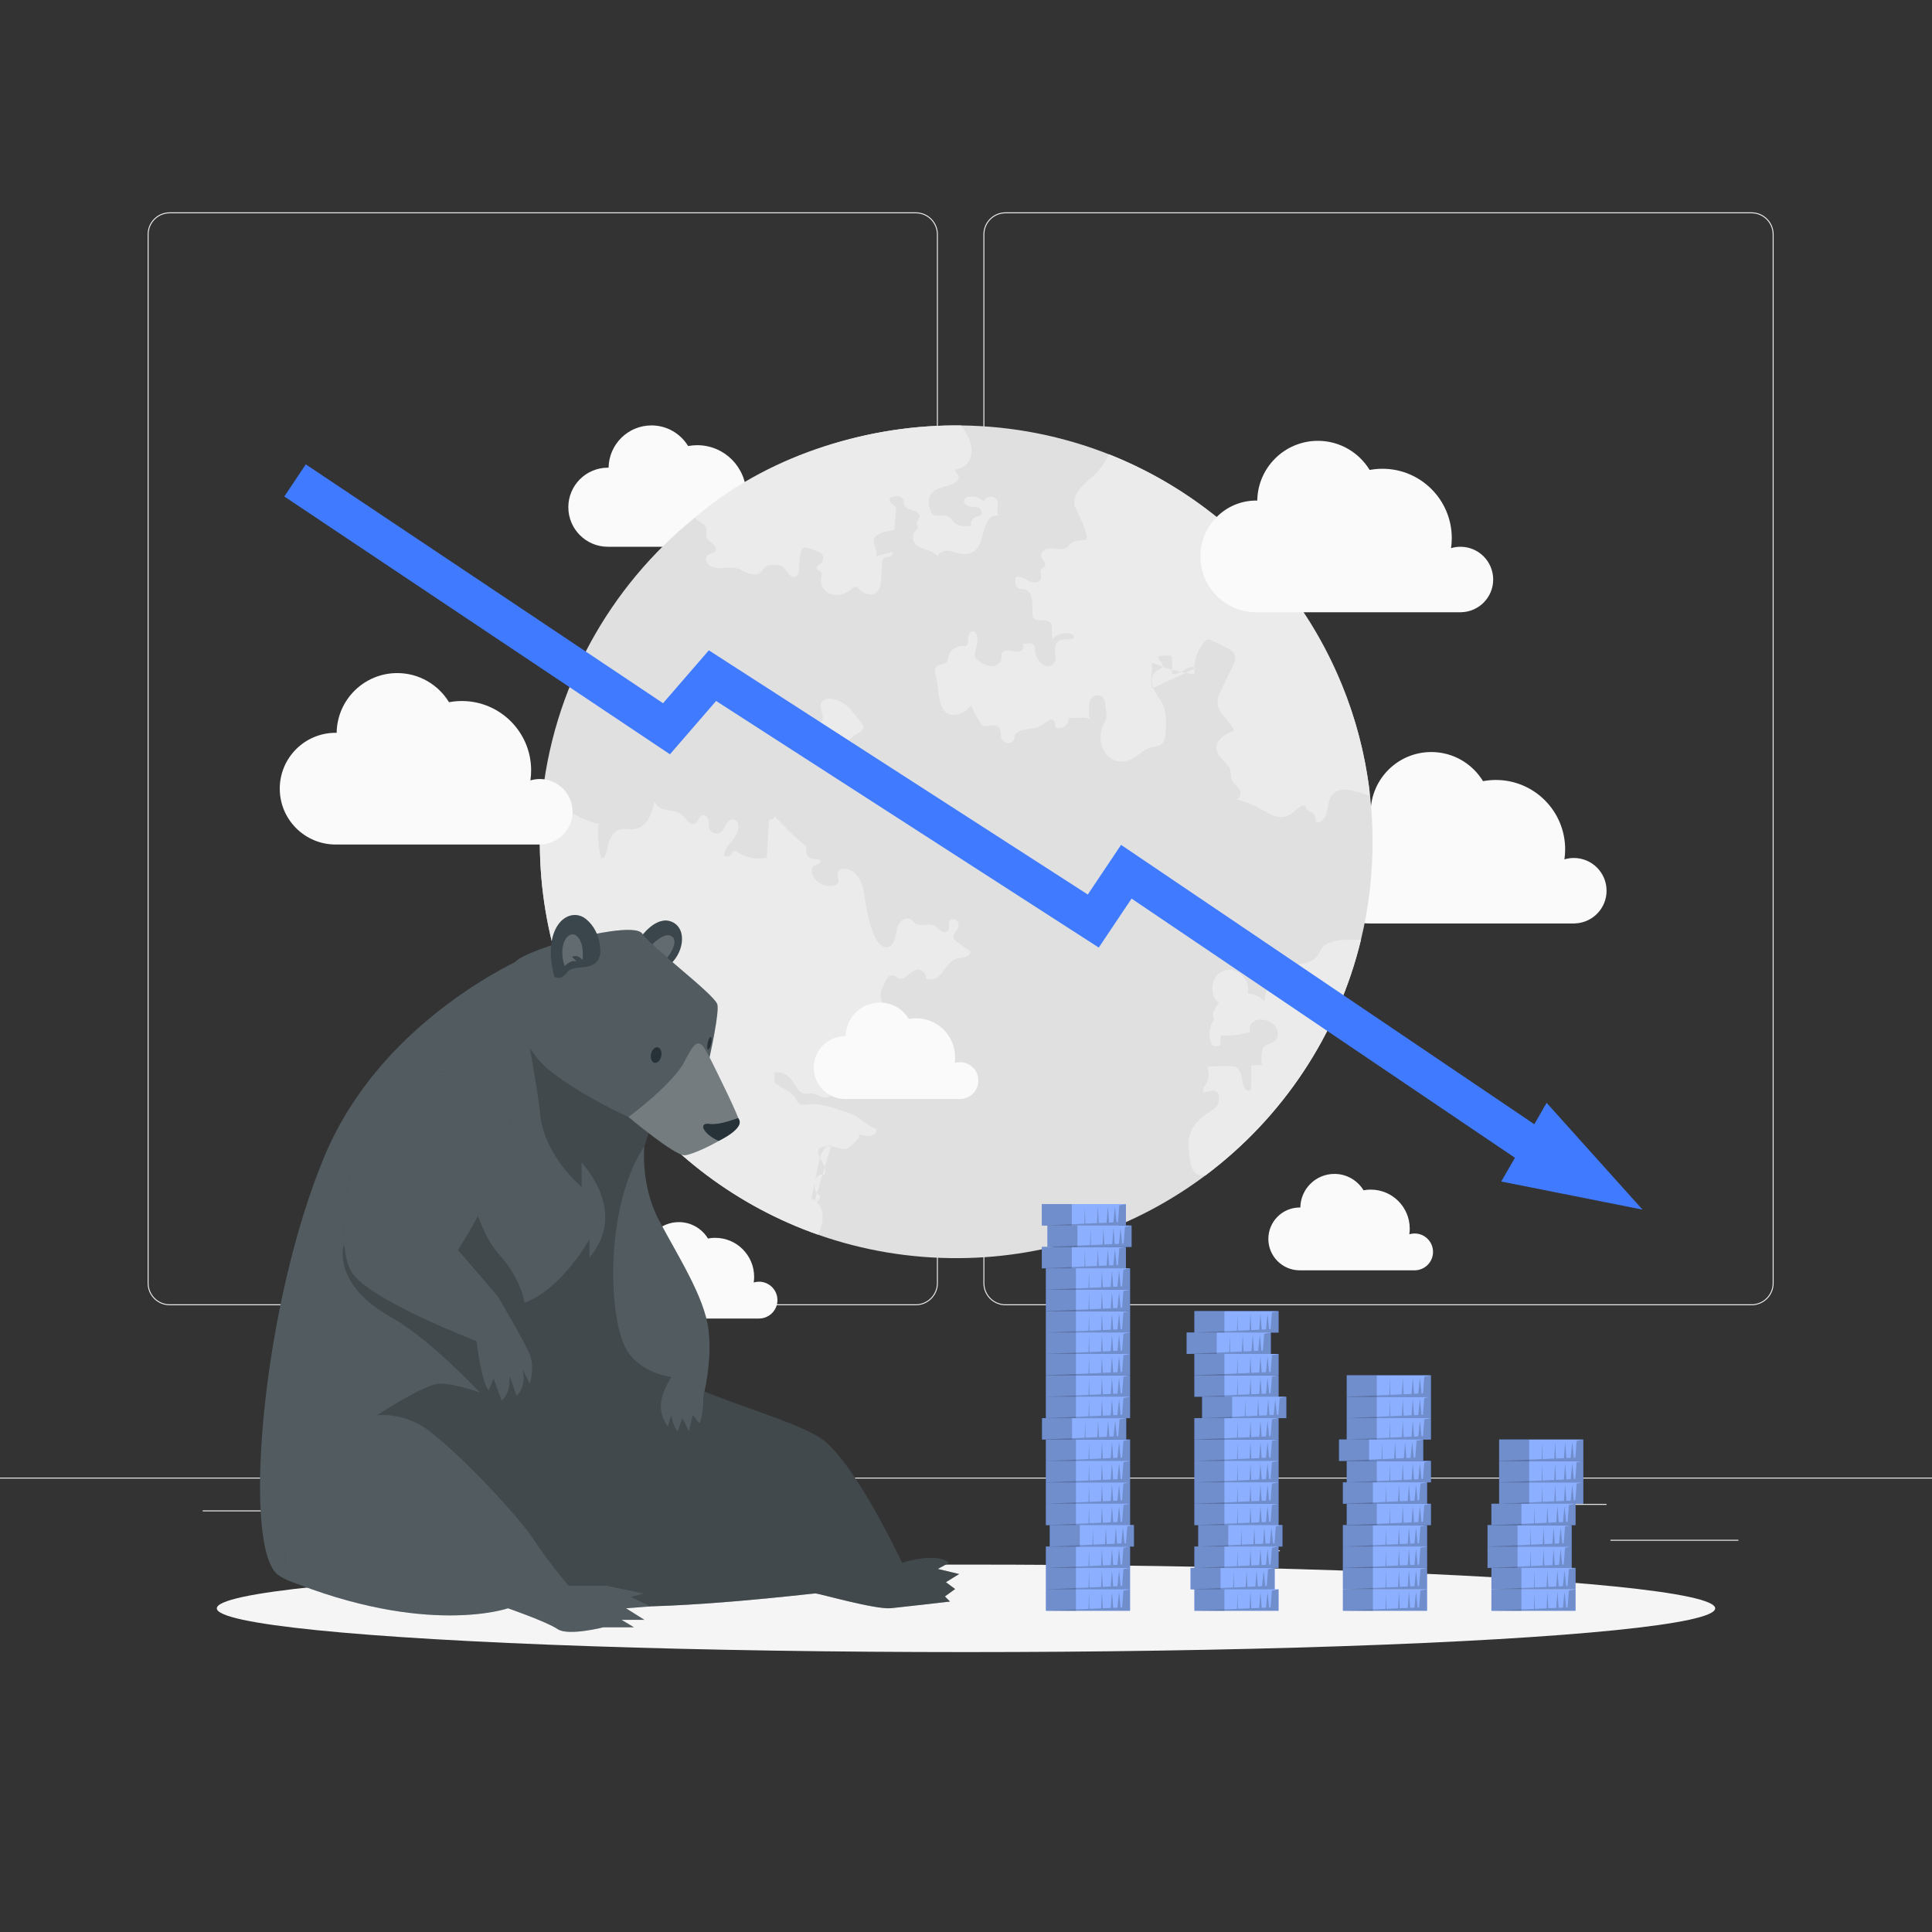 <?xml version="1.0" encoding="utf-8"?>
<!-- Generator: Adobe Illustrator 27.5.0, SVG Export Plug-In . SVG Version: 6.00 Build 0)  -->
<svg version="1.1" xmlns="http://www.w3.org/2000/svg" xmlns:xlink="http://www.w3.org/1999/xlink" x="0px" y="0px"
	 viewBox="0 0 500 500" style="enable-background:new 0 0 500 500;" xml:space="preserve">
<rect x="0" y="0" width="500" height="500" fill="#333333" stroke="none"/>
<g id="Background_Complete">
	<g>
		<rect y="382.398" style="fill:#EBEBEB;" width="500" height="0.25"/>
		<rect x="416.779" y="398.494" style="fill:#EBEBEB;" width="33.122" height="0.25"/>
		<rect x="322.527" y="401.208" style="fill:#EBEBEB;" width="8.693" height="0.25"/>
		<rect x="396.586" y="389.208" style="fill:#EBEBEB;" width="19.192" height="0.25"/>
		<rect x="52.459" y="390.888" style="fill:#EBEBEB;" width="43.193" height="0.25"/>
		<rect x="104.556" y="390.888" style="fill:#EBEBEB;" width="6.333" height="0.25"/>
		<rect x="131.471" y="395.111" style="fill:#EBEBEB;" width="93.676" height="0.25"/>
		<path style="fill:#EBEBEB;" d="M237.014,337.8H43.915c-3.147,0-5.708-2.561-5.708-5.708V60.66c0-3.147,2.561-5.708,5.708-5.708
			h193.099c3.146,0,5.707,2.561,5.707,5.708v271.432C242.721,335.239,240.16,337.8,237.014,337.8z M43.915,55.203
			c-3.01,0-5.458,2.448-5.458,5.458v271.432c0,3.01,2.448,5.458,5.458,5.458h193.099c3.009,0,5.457-2.448,5.457-5.458V60.66
			c0-3.009-2.448-5.458-5.457-5.458H43.915z"/>
		<path style="fill:#EBEBEB;" d="M453.31,337.8H260.212c-3.147,0-5.707-2.561-5.707-5.708V60.66c0-3.147,2.561-5.708,5.707-5.708
			H453.31c3.148,0,5.708,2.561,5.708,5.708v271.432C459.019,335.239,456.458,337.8,453.31,337.8z M260.212,55.203
			c-3.009,0-5.457,2.448-5.457,5.458v271.432c0,3.01,2.448,5.458,5.457,5.458H453.31c3.01,0,5.458-2.448,5.458-5.458V60.66
			c0-3.009-2.448-5.458-5.458-5.458H260.212z"/>
	</g>
	<g>
		<path style="fill:#FAFAFA;" d="M200.716,135.505c0-3.313-2.686-5.999-5.999-5.999c-0.599,0-1.176,0.09-1.722,0.254
			c0.087-0.602,0.135-1.216,0.135-1.842c0-7.016-5.687-12.703-12.703-12.703c-0.8,0-1.581,0.078-2.34,0.219
			c-1.952-3.195-5.462-5.335-9.48-5.335c-6.082,0-11.016,4.887-11.106,10.948c-0.062-0.001-0.122-0.009-0.185-0.009
			c-5.651,0-10.233,4.581-10.233,10.233c0,5.651,4.581,10.233,10.233,10.233h37.579l-0.008-0.008
			C198.12,141.405,200.716,138.761,200.716,135.505z"/>
		<path style="fill:#FAFAFA;" d="M415.778,230.518c0-4.68-3.794-8.475-8.475-8.475c-0.846,0-1.662,0.128-2.433,0.359
			c0.124-0.85,0.19-1.718,0.19-2.602c0-9.911-8.035-17.946-17.946-17.946c-1.13,0-2.234,0.109-3.306,0.309
			c-2.758-4.514-7.717-7.537-13.394-7.537c-8.593,0-15.564,6.904-15.691,15.467c-0.088-0.002-0.173-0.013-0.261-0.013
			c-7.984,0-14.457,6.472-14.457,14.457c0,7.984,6.472,14.457,14.457,14.457h53.091l-0.011-0.012
			C412.111,238.854,415.778,235.118,415.778,230.518z"/>
		<g>
			<g>
				<path style="fill:#E0E0E0;" d="M139.71,218.619c-0.025-3.577,0.124-7.109,0.439-10.594
					c2.693-29.844,17.577-56.212,39.653-74.044c18.298-14.781,41.545-23.7,66.897-23.88c0.657-0.005,1.314-0.001,1.963,0.002
					c13.544,0.149,26.489,2.796,38.395,7.5l0.008,0c36.394,14.401,63.125,48.041,67.52,88.473c0.39,3.622,0.606,7.294,0.632,11.014
					c0.064,8.983-0.975,17.713-2.989,26.062c-5.951,24.746-20.45,46.196-40.228,61.011c-17.786,13.313-39.837,21.274-63.771,21.444
					c-12.822,0.091-25.138-2.062-36.564-6.089C170.019,304.855,140.041,265.309,139.71,218.619z"/>
			</g>
			<g>
				<path style="fill:#EBEBEB;enable-background:new    ;" d="M215.178,296.35c-2.024,0.196-2.934,2.682-3.346,4.709
					c-0.611,3.044-1.231,6.088-1.843,9.131c3.709,1.739,3.401,6.261,1.673,9.328c-41.643-14.664-71.622-54.21-71.953-100.9
					c-0.025-3.577,0.124-7.109,0.439-10.594c0.087-0.056,0.181-0.104,0.276-0.152c2.936-1.388,5.254,1.123,7.469,2.54
					c0.501,0.32,6.957,3.457,7.042,2.585c-0.272,2.819-0.12,5.678,0.45,8.451c0.043,0.21,0.102,0.44,0.279,0.561
					c0.42,0.288,0.896-0.292,1.049-0.778c0.392-1.243,0.56-2.552,1.027-3.769c0.466-1.217,1.317-2.385,2.56-2.776
					c1.249-0.394,2.611,0.069,3.908-0.112c1.582-0.221,2.902-1.396,3.701-2.78c0.771-1.335,1.129-2.88,1.518-4.35
					c1.523,3.38,5.384,1.296,7.652,4.028c0.729,0.878,1.605,2.143,2.663,1.718c1.007-0.404,1.122-2.123,2.199-2.257
					c0.753-0.094,1.305,0.734,1.417,1.485c0.111,0.751-0.01,1.554,0.307,2.244c0.445,0.969,1.798,1.385,2.71,0.832
					c0.82-0.496,1.137-1.503,1.65-2.313c0.513-0.81,1.611-1.492,2.383-0.924c0.182,0.134,0.317,0.322,0.421,0.523
					c0.748,1.44-0.1,3.187-1.102,4.463c-1.002,1.276-2.238,2.552-2.343,4.171c0.581,0.416,1.502,0.223,1.867-0.392
					c0.127-0.214,0.198-0.471,0.388-0.631c0.414-0.348,1.027-0.017,1.481,0.277c2.138,1.382,4.84,1.861,7.324,1.299
					c0.185-3.284,0.37-6.568,0.555-9.852c0.744-0.026,1.19-0.073,1.472-0.836c2.464,2.398,4.721,4.982,7.437,7.145
					c0.325,0.259,0.673,0.542,0.783,0.943c0.115,0.418-0.059,0.861-0.033,1.294c0.087,1.434,2.009,1.81,3.445,1.772
					c0.417,0.232,0.177,0.916-0.24,1.147c-0.417,0.232-0.938,0.254-1.315,0.547c-0.563,0.438-0.572,1.293-0.367,1.975
					c0.714,2.373,3.615,3.818,5.94,2.959c0.277-0.102,0.556-0.242,0.721-0.486c0.364-0.537,0.02-1.247-0.046-1.892
					c-0.262-2.544,2.484-1.952,3.75-1.249c1.717,0.954,2.679,3.484,3,5.294c0.375,2.115,1.973,16.151,6.657,14.21
					c0.439-0.182,0.757-0.577,0.98-0.998c0.677-1.274,0.629-2.81,1.125-4.165c0.495-1.355,2.038-2.59,3.298-1.888
					c0.505,0.281,0.828,0.811,1.311,1.129c1.346,0.887,3.262-0.178,4.729,0.49c0.674,0.307,1.142,0.936,1.753,1.355
					c0.611,0.419,1.571,0.553,2.002-0.05c0.483-0.675-0.083-1.693,0.313-2.423c0.416-0.766,1.708-0.607,2.147,0.146
					c0.439,0.753,0.174,1.749-0.367,2.433c-0.283,0.358-0.648,0.686-0.742,1.132c-0.168,0.8,0.59,1.464,1.262,1.93
					c1.068,0.74,2.137,1.479,3.205,2.219c-0.07,0.74-0.791,1.255-1.506,1.456c-0.715,0.201-1.48,0.193-2.19,0.428
					c-3.42,1.141-3.407,6.216-7.894,5.22c0.267-1.348-1.17-2.72-2.504-2.392c-1.645,0.405-2.708,2.749-4.337,2.286
					c-0.567-0.161-0.999-0.654-1.572-0.79c-1.583-0.376-2.358,2.057-2.803,3.093c-1.476,3.435,0.821,3.85,0.728,6.917
					c-0.043,1.403-1.081,2.587-1.339,3.967c-0.237,1.27,0.208,2.584,0.036,3.864c-0.473,3.52-5.131,1.385-7.195,0.978
					c1.122,1.995-0.546,4.421-2.365,5.803c-2.794,2.124-2.316,1.941-2.664,5.007c-0.092,0.81-0.557,1.63-1.324,1.903
					c-1.337,0.474-2.637-0.847-4.049-0.985c-0.677-0.066-1.365,0.147-2.036,0.033c-1.761-0.297-2.375-2.457-3.523-3.825
					c-1.005-1.197-2.622-1.85-4.177-1.686c-0.126,0.904-0.13,1.825-0.012,2.73c0.987,0.609,1.974,1.219,2.96,1.828
					c0.873,0.539,1.777,1.108,2.317,1.981c0.302,0.489,0.489,1.069,0.927,1.441c0.87,0.739,2.175,0.293,3.314,0.219
					c2.763-0.18,7.262,1.543,9.925,2.417c2.838,0.932,3.83,2.939,6.447,3.838c0.461,0.159,0.565,0.827,0.293,1.232
					c-0.272,0.405-0.775,0.586-1.255,0.67c-1.115,0.197-2.294,0.003-3.287-0.541c1.302,0.714-2.503,3.855-3.192,4.01
					c-1.128,0.254-2.646-0.597-3.794-0.655c-2.847-0.145-4.497,0.422-2.627,3.517c0.715,1.184,1.549,2.693,0.764,3.832
					c-0.753-0.313-1.662,0.14-2.084,0.838c-0.422,0.698-0.454,1.565-0.361,2.376c0.062,0.547,0.195,1.124,0.595,1.502
					c0.214,0.202,0.495,0.338,0.658,0.583c0.53,0.798-0.559,1.672-1.453,2.015"/>
				<path style="fill:#EBEBEB;enable-background:new    ;" d="M309.473,172.914c-0.886-0.664-2.146-0.129-3.069,0.483
					c-0.923,0.612-2.007,1.326-3.048,0.949c-0.02-1.284-0.04-2.568-0.061-3.852c-0.004-0.241-0.019-0.51-0.194-0.677
					c-0.178-0.169-0.452-0.168-0.696-0.157c-0.826,0.038-1.653,0.076-2.479,0.113c-0.689,0.758,1.232,1.683,0.958,2.67
					c-0.121,0.436-0.614,0.626-1.013,0.84c-3.403,1.826-1.244,5.622,0.297,7.684c1.79,2.394,1.671,5.656,1.478,8.641
					c-0.072,1.061-0.198,2.249-1.016,2.944c-0.795,0.686-1.966,0.639-2.985,0.939c-1.762,0.511-3.009,2.071-4.657,2.882
					c-5.761,2.835-9.558-3.331-7.682-8.189c0.972-2.518,1.389-2.04,0.832-4.731c-0.232-1.122,0.139-2.446-1.028-3.212
					c-1.237-0.811-3.022,0.06-3.121,1.567c-0.096,1.479-0.435,2.884,0.172,4.273c-1.704-0.633-3.733-0.231-5.595-0.231
					c0.266,1.716-1.949,3.228-3.45,2.355c0.05-0.841-0.178-1.998-1.02-1.992c-0.246,0.002-0.474,0.12-0.686,0.245
					c-0.884,0.521-1.665,1.215-2.596,1.65c-1.431,0.667-5.544,0.351-6.187,2.281c-0.113,0.339-0.111,0.711-0.246,1.042
					c-0.286,0.707-1.183,1.051-1.911,0.826c-0.728-0.226-1.251-0.924-1.392-1.673c-0.094-0.499-0.041-1.022-0.172-1.513
					c-0.693-2.608-3.37-0.566-4.567-1.269c-0.574-0.337-2.937-4.783-2.989-5.322c-1.138,1.417-2.839,2.61-4.732,2.522
					c-2.072-0.096-2.956-1.745-3.422-3.757c-0.492-2.126-0.517-4.658-0.982-6.199c-0.25-0.827-0.464-1.831,0.121-2.467
					c0.732-0.795,2.29-0.491,2.821-1.432c0.169-0.299,0.183-0.656,0.241-0.994c0.34-1.982,2.562-3.418,4.509-2.914
					c0.637-0.417,0.647-1.322,0.685-2.082c0.037-0.76,0.359-1.701,1.119-1.754c0.873-0.062,1.268,1.08,1.255,1.955
					c-0.014,0.892-0.153,1.782-0.411,2.636c-0.193,0.638-0.453,1.321-0.227,1.948c0.171,0.474,0.588,0.809,0.997,1.104
					c0.985,0.709,2.106,1.347,3.32,1.338c1.214-0.009,2.491-0.891,2.539-2.104c0.013-0.326-0.06-0.657,0.016-0.974
					c0.196-0.814,1.235-1.095,2.064-0.983c0.829,0.112,1.656,0.459,2.476,0.292c0.82-0.167,1.502-1.235,0.921-1.837
					c1.102-0.387,2.678-0.579,3.112,0.505c0.139,0.348,0.101,0.738,0.107,1.113c0.042,2.314,2.919,5.655,4.883,3.235
					c1.291-1.591-0.932-4.486,1.384-5.795c1.107-0.626,2.61-0.073,3.705-0.72c0.342-0.406-0.245-0.955-0.759-1.09
					c-1.623-0.427-3.456,0.071-4.641,1.26c-0.656-1.348,0.358-3.326-0.787-4.294c-1.13-0.956-3.304,0.169-4.151-1.045
					c-0.242-0.348-0.281-0.793-0.311-1.217c-0.15-2.09,0.494-5.924-2.458-6.274c-0.357-0.043-0.73-0.015-1.066-0.146
					c-1.019-0.396-1.011-1.822-0.821-2.898c1.109-0.477,2.298,0.344,3.365,0.909c1.067,0.565,2.76,0.659,3.123-0.492
					c0.26-0.824-0.386-1.855,0.16-2.525c0.253-0.311,0.7-0.429,0.914-0.767c0.518-0.819-0.742-1.64-0.966-2.583
					c-0.309-1.3,1.428-2.135,2.76-2.036c1.332,0.099,2.823,0.547,3.899-0.246c0.341-0.251,0.593-0.603,0.91-0.884
					c0.975-0.865,2.396-0.943,3.699-0.977c2.08-0.054-2.652-8.608-2.699-9.129c-0.358-3.967,3.709-6.08,6.04-8.603
					c1.217-1.331,2.108-2.904,3.001-4.477c35.04,13.866,60.95,46.042,66.828,83.288c0.264,1.67,0.577,3.397,0.589,5.062
					c-2.459-0.694-6.285-2.534-8.782-1.038c-3.171,1.9-0.876,6.605-4.531,7.996c-0.905-0.012-0.644-1.503-1.168-2.24
					c-0.292-0.41-0.825-0.548-1.274-0.774c-0.449-0.227-0.884-0.711-0.702-1.18c-0.791-0.622-1.882,0.171-2.616,0.858
					c-0.864,0.808-1.852,1.551-3.01,1.794c-2.412,0.507-4.639-1.222-6.812-2.386c-1.796-0.963-3.753-1.576-5.698-2.183
					c0.941,0.056,1.417-1.245,1.055-2.115c-0.362-0.87-1.182-1.447-1.781-2.175c-1.022-1.241-0.237-2.684-1.091-4.002
					c-1.057-1.639-3.091-2.788-3.263-4.726c-0.215-2.349,2.387-3.848,4.573-4.718c-1.159-2.651-4.298-4.473-4.295-7.37
					c0-1.116,0.499-2.156,0.983-3.157c0.991-2.049,1.981-4.098,2.972-6.139c0.413-0.85,0.834-1.787,0.582-2.695
					c-0.285-1.074-1.381-1.692-2.366-2.184c-1.073-0.539-2.145-1.077-3.217-1.616c-0.445-0.218-0.929-0.444-1.411-0.362
					c-0.522,0.091-0.907,0.505-1.228,0.927c-1.749,2.268-2.583,5.219-2.294,8.074c-3.803-0.567-7.539-1.601-11.087-3.087
					c0.394,2.198-0.512,4.623,0.168,6.681"/>
				<path style="fill:#EBEBEB;enable-background:new    ;" d="M220.38,190.896c-1.023,0.735-1.845,1.857-1.908,3.115
					c-0.039,0.776,0.208,1.537,0.258,2.313c0.05,0.775-0.169,1.661-0.849,2.036c-0.869,0.478-1.918-0.117-2.726-0.691
					c-0.657-0.467-1.364-1.008-1.525-1.797c-0.118-0.577,0.087-1.175,0.035-1.762c-0.102-1.162-1.131-1.98-1.952-2.809
					c-0.821-0.829-1.519-2.133-0.872-3.104c0.426-0.639,1.29-0.862,1.747-1.479c1.115-1.505-0.902-3.611,0.022-4.981
					c1.095-1.623,3.809-0.793,5.311,0.028c1.52,0.831,2.626,2.37,3.713,3.674C224.708,189.125,223.634,188.56,220.38,190.896z"/>
				<path style="fill:#EBEBEB;enable-background:new    ;" d="M179.89,133.95c18.028-15.639,43.188-23.681,66.808-23.848
					c0.657-0.005,1.314-0.001,1.963,0.002c3.117,3.514,4.77,10.17-1.405,11.413c-0.003,0.674,0.385,0.841,0.725,1.379
					c0.534,0.846-0.357,1.911-1.281,2.293c-3.033,1.252-6.714,1.179-6.232,5.287c0.574,4.899,2.889,1.781,5.432,3.555
					c0.368,0.257,0.584,0.675,0.879,1.013c1.081,1.242,2.978,1.232,4.621,1.123c-0.412-0.963,0.228-2.222,1.248-2.457
					c0.385-0.089,0.817-0.058,1.137-0.29c0.687-0.497,0.167-1.671-0.617-1.994c-0.784-0.323-1.686-0.189-2.5-0.426
					c-0.814-0.237-1.557-1.202-1.063-1.891c0.207-0.288,0.565-0.422,0.91-0.5c1.45-0.327,3.052,0.117,4.126,1.145
					c0.271-0.78,1.113-1.319,1.935-1.238s1.543,0.772,1.659,1.589c0.168,1.195-0.652,2.822,0.417,3.382
					c-0.949-0.249-2.026,0.091-2.661,0.839c-2.499,2.946-1.012,10.109-7.599,8.908c-1.058-0.193-2.07-0.643-3.144-0.7
					c-1.074-0.057-2.305,0.443-2.589,1.48c-1.384-2.008-4.933-1.579-6.113-3.713c-0.556-1.004-0.303-2.385,0.572-3.128
					c0.146-0.124,0.313-0.24,0.383-0.417c0.143-0.361-0.18-0.732-0.232-1.117c-0.091-0.67,0.634-1.188,0.723-1.858
					c0.124-0.934-0.961-1.53-1.873-1.766c-0.912-0.236-2.026-0.571-2.211-1.495c-0.063-0.315,0.004-0.645-0.059-0.96
					c-0.128-0.635-0.774-1.06-1.417-1.143c-0.643-0.083-1.286,0.103-1.908,0.286c-0.423,0.36-0.235,1.075,0.143,1.482
					c0.379,0.407,0.904,0.674,1.215,1.135c0.174,0.258-0.683,5.842-0.262,5.697c-1.997,0.689-6.261,0.791-5.401,3.775
					c0.303,1.054,0.917,2.151,0.527,3.176c1.404-0.395,2.813-0.773,4.225-1.135c0.344,0.453-0.221,1.073-0.773,1.213
					c-0.552,0.139-1.207,0.119-1.582,0.547c-0.263,0.3-0.298,0.732-0.32,1.13c-0.072,1.298-0.145,2.595-0.217,3.893
					c-0.079,1.408-0.267,3.021-1.433,3.815c-1.326,0.903-3.202,0.184-4.316-0.97c-0.267-0.277-0.561-0.601-0.946-0.602
					c-0.348-0.002-0.631,0.264-0.89,0.496c-1.368,1.223-3.281,1.959-5.067,1.536c-1.786-0.423-3.262-2.219-2.962-4.029
					c0.116-0.697,0.417-1.549-0.122-2.006c-0.316-0.268-0.858-0.301-0.999-0.691c-0.178-0.49,0.448-0.844,0.867-1.155
					c0.757-0.562,1.028-1.688,0.609-2.533c-0.214-0.433-4.108-2.032-4.712-1.737c-1.387,0.676-1.142,4.394-1.315,5.828
					c-0.067,0.554-0.168,1.172-0.616,1.505c-0.699,0.52-1.708-0.021-2.25-0.703c-0.542-0.682-0.939-1.548-1.723-1.926
					c-0.456-0.22-0.98-0.239-1.486-0.254c-1.026-0.03-2.178-0.013-2.901,0.715c-0.338,0.34-0.536,0.8-0.874,1.141
					c-0.771,0.778-2.056,0.74-3.087,0.371c-1.031-0.369-1.96-1.007-3.018-1.289c-2.252-0.601-4.826,0.465-6.897-0.604
					c-1.001-0.517-1.722-1.946-0.93-2.746c0.684-0.691,2.168-0.572,2.35-1.527c0.174-0.915-2.069-2.236-2.463-3.037
					c-0.312-0.634,0.371-1.813-0.352-2.989C181.959,135.27,180.528,134.978,179.89,133.95z"/>
				<path style="fill:#EBEBEB;enable-background:new    ;" d="M312.214,288.248c1.281-0.859,2.718-1.353,3.164-3.114
					c0.607-2.399-0.686-3.421-3.072-2.532c-0.212,0.079-0.443,0.163-0.659,0.094c-0.689-0.22-0.201-1.238,0.248-1.806
					c1.049-1.326,1.122-3.107,0.577-4.648c-0.129-0.366,6.589-0.52,7.329-0.115c2.59,1.417,0.902,6.94,3.907,6.009
					c0.203-2.1,0.092-4.275,0.097-6.398c1.023-0.039,2.047-0.078,3.07-0.117c-0.763,0.029-0.31-3.887-0.05-4.315
					c1.008-1.662,4.121-0.956,3.844-4.097c-0.351-3.976-8.051-4.784-7.129-0.223c-2.346,0.898-5.088,1.098-7.597,1.025
					c-0.058,0.808-0.107,1.623-0.157,2.431c-0.583,0.36-1.351,0.421-1.986,0.149c-1.218-2.041-1.032-4.837,0.443-6.707
					c-0.88-1.347,0.192-3.08,1.22-4.322c-2.817-2.062-2.007-7.299,1.302-8.415c3.316-1.116,7.126,2.569,6.129,5.917
					c1.616,0.186,3.165,0.896,4.36,1.995c0.176-4.228,3.361-8.161,7.462-9.203c2.062-0.529,4.508-0.499,5.914-2.1
					c0.628-0.709,0.938-1.645,1.519-2.393c1.318-1.672,3.674-2.013,5.803-2.131c1.424-0.073,2.849-0.099,4.274-0.078
					c-5.951,24.746-20.45,46.196-40.228,61.011c-0.752,0.029-1.527,0.019-2.179-0.325c-1.208-0.648-1.583-2.173-1.83-3.525
					c-0.973-5.257-0.427-8.53,3.851-11.799C311.963,288.421,312.088,288.333,312.214,288.248z"/>
			</g>
		</g>
		<path style="fill:#FAFAFA;" d="M386.436,149.978c0-4.68-3.794-8.475-8.475-8.475c-0.846,0-1.662,0.128-2.433,0.359
			c0.124-0.85,0.19-1.718,0.19-2.602c0-9.911-8.035-17.946-17.946-17.946c-1.13,0-2.234,0.109-3.306,0.309
			c-2.758-4.514-7.717-7.537-13.394-7.537c-8.593,0-15.564,6.904-15.691,15.467c-0.088-0.002-0.173-0.013-0.261-0.013
			c-7.984,0-14.457,6.472-14.457,14.457c0,7.984,6.473,14.457,14.457,14.457h53.091l-0.011-0.012
			C382.769,158.313,386.436,154.577,386.436,149.978z"/>
		<path style="fill:#FAFAFA;" d="M148.176,210.085c0-4.68-3.794-8.475-8.475-8.475c-0.846,0-1.662,0.128-2.433,0.359
			c0.123-0.85,0.19-1.718,0.19-2.602c0-9.911-8.035-17.946-17.946-17.946c-1.13,0-2.234,0.109-3.306,0.309
			c-2.758-4.514-7.717-7.537-13.394-7.537c-8.593,0-15.563,6.904-15.691,15.467c-0.088-0.002-0.173-0.013-0.261-0.013
			c-7.984,0-14.457,6.472-14.457,14.457c0,7.984,6.472,14.457,14.457,14.457h53.091l-0.011-0.012
			C144.509,218.42,148.176,214.685,148.176,210.085z"/>
		<path style="fill:#FAFAFA;" d="M253.206,279.652c0-2.633-2.134-4.766-4.767-4.766c-0.476,0-0.935,0.072-1.369,0.202
			c0.07-0.478,0.107-0.966,0.107-1.464c0-5.575-4.519-10.094-10.094-10.094c-0.635,0-1.256,0.062-1.859,0.174
			c-1.551-2.539-4.34-4.24-7.533-4.24c-4.833,0-8.754,3.883-8.826,8.699c-0.049-0.001-0.097-0.007-0.147-0.007
			c-4.491,0-8.131,3.64-8.131,8.131s3.641,8.131,8.131,8.131h29.861l-0.006-0.007C251.143,284.34,253.206,282.239,253.206,279.652z"
			/>
		<path style="fill:#FAFAFA;" d="M370.867,323.993c0-2.633-2.134-4.767-4.767-4.767c-0.476,0-0.935,0.072-1.369,0.202
			c0.07-0.478,0.107-0.966,0.107-1.464c0-5.575-4.519-10.094-10.094-10.094c-0.635,0-1.256,0.062-1.859,0.174
			c-1.551-2.539-4.34-4.239-7.534-4.239c-4.833,0-8.754,3.883-8.826,8.699c-0.049-0.001-0.097-0.007-0.147-0.007
			c-4.491,0-8.131,3.64-8.131,8.131c0,4.491,3.641,8.131,8.131,8.131h29.861l-0.006-0.007
			C368.804,328.681,370.867,326.58,370.867,323.993z"/>
		<path style="fill:#FAFAFA;" d="M201.199,336.47c0-2.633-2.134-4.767-4.767-4.767c-0.476,0-0.935,0.072-1.369,0.202
			c0.07-0.478,0.107-0.966,0.107-1.464c0-5.575-4.519-10.094-10.094-10.094c-0.635,0-1.256,0.062-1.859,0.174
			c-1.551-2.539-4.34-4.24-7.534-4.24c-4.833,0-8.754,3.883-8.826,8.699c-0.049-0.001-0.097-0.008-0.147-0.008
			c-4.491,0-8.131,3.641-8.131,8.131c0,4.491,3.64,8.131,8.131,8.131h29.861l-0.006-0.007
			C199.137,341.159,201.199,339.058,201.199,336.47z"/>
	</g>
</g>
<g id="Background_Simple" style="display:none;">
	<g style="display:inline;">
		<path style="fill:#407BFF;" d="M97.556,111.625c27.919-59.449,127.059-51.062,165.317-9.255
			c38.258,41.806,50.696,68.599,85.208,52.983c34.512-15.616,78.518-11.44,81.043,38.164s-37.913,108.263-102.09,125.615
			c-64.177,17.352-64.161,78.759-149.1,66.368c-46.31-6.756-47.365-56.86-40.825-98.301S65.177,180.569,97.556,111.625z"/>
		<path style="opacity:0.9;fill:#FFFFFF;" d="M97.556,111.625c27.919-59.449,127.059-51.062,165.317-9.255
			c38.258,41.806,50.696,68.599,85.208,52.983c34.512-15.616,78.518-11.44,81.043,38.164s-37.913,108.263-102.09,125.615
			c-64.177,17.352-64.161,78.759-149.1,66.368c-46.31-6.756-47.365-56.86-40.825-98.301S65.177,180.569,97.556,111.625z"/>
	</g>
</g>
<g id="Shadow_1_">
	<ellipse id="_x3C_Path_x3E__359_" style="fill:#F5F5F5;" cx="250" cy="416.238" rx="193.889" ry="11.323"/>
</g>
<g id="Arrow">
	<g>
		<g>
			<polygon style="fill:#407BFF;" points="395.79,302.15 292.849,232.56 284.362,245.23 185.327,181.409 173.382,195.211 
				73.58,128.49 79.137,120.177 171.599,181.991 183.447,168.301 281.521,231.502 290.129,218.65 401.391,293.865 			"/>
		</g>
		<g>
			<polygon style="fill:#407BFF;" points="388.522,305.776 400.263,285.416 425.08,313.047 			"/>
		</g>
	</g>
</g>
<g id="Coins">
	<g>
		<g>
			<rect x="269.63" y="311.63" style="fill:#407BFF;" width="21.75" height="5.53"/>
			<rect x="271.08" y="317.16" style="fill:#407BFF;" width="21.76" height="5.54"/>
			<polygon style="fill:#407BFF;" points="292.45,328.24 292.45,333.78 270.69,333.78 270.69,328.24 269.63,328.24 269.63,322.7 
				291.38,322.7 291.38,328.24 			"/>
			<rect x="270.69" y="333.78" style="fill:#407BFF;" width="21.76" height="5.54"/>
			<rect x="270.69" y="339.32" style="fill:#407BFF;" width="21.76" height="11.08"/>
			<rect x="270.69" y="350.4" style="fill:#407BFF;" width="21.76" height="5.53"/>
			<rect x="270.69" y="355.93" style="fill:#407BFF;" width="21.76" height="11.08"/>
			<rect x="269.69" y="367.01" style="fill:#407BFF;" width="21.76" height="5.54"/>
			<rect x="270.69" y="372.55" style="fill:#407BFF;" width="21.76" height="11.08"/>
			<polygon style="fill:#407BFF;" points="293.45,394.7 293.45,400.24 271.69,400.24 271.69,394.7 270.69,394.7 270.69,383.63 
				292.45,383.63 292.45,394.7 			"/>
			<rect x="270.69" y="400.24" style="fill:#407BFF;" width="21.76" height="16.62"/>
			<polygon style="fill:#407BFF;" points="328.88,344.86 328.88,350.4 330.88,350.4 330.88,355.93 309.12,355.93 309.12,350.4 
				307.12,350.4 307.12,344.86 309.12,344.86 309.12,339.32 330.88,339.32 330.88,344.86 			"/>
			<polygon style="fill:#407BFF;" points="332.88,361.47 332.88,367.01 330.88,367.01 330.88,372.55 309.12,372.55 309.12,367.01 
				311.12,367.01 311.12,361.47 309.12,361.47 309.12,355.93 330.88,355.93 330.88,361.47 			"/>
			<rect x="309.12" y="372.55" style="fill:#407BFF;" width="21.76" height="16.62"/>
			<polygon style="fill:#407BFF;" points="331.88,394.7 331.88,400.24 330.88,400.24 330.88,405.78 309.12,405.78 309.12,400.24 
				310.12,400.24 310.12,394.7 309.12,394.7 309.12,389.17 330.88,389.17 330.88,394.7 			"/>
			<polygon style="fill:#407BFF;" points="330.88,411.32 330.88,416.86 309.12,416.86 309.12,411.32 308.12,411.32 308.12,405.78 
				329.88,405.78 329.88,411.32 			"/>
			<rect x="348.55" y="355.93" style="fill:#407BFF;" width="21.76" height="5.54"/>
			<polygon style="fill:#407BFF;" points="370.31,361.47 370.31,372.55 368.31,372.55 368.31,378.09 346.55,378.09 346.55,372.55 
				348.55,372.55 348.55,361.47 			"/>
			<polygon style="fill:#407BFF;" points="370.31,378.09 370.31,383.63 369.31,383.63 369.31,389.17 347.55,389.17 347.55,383.63 
				348.55,383.63 348.55,378.09 			"/>
			<rect x="348.55" y="389.17" style="fill:#407BFF;" width="21.76" height="5.53"/>
			<rect x="347.55" y="394.7" style="fill:#407BFF;" width="21.76" height="11.08"/>
			<rect x="347.55" y="405.78" style="fill:#407BFF;" width="21.76" height="5.54"/>
			<rect x="347.55" y="411.32" style="fill:#407BFF;" width="21.76" height="5.54"/>
			<rect x="387.98" y="372.55" style="fill:#407BFF;" width="21.76" height="5.54"/>
			<rect x="387.98" y="378.09" style="fill:#407BFF;" width="21.76" height="5.54"/>
			<polygon style="fill:#407BFF;" points="409.74,383.63 409.74,389.17 407.74,389.17 407.74,394.7 385.98,394.7 385.98,389.17 
				387.98,389.17 387.98,383.63 			"/>
			<rect x="384.98" y="394.7" style="fill:#407BFF;" width="21.76" height="5.54"/>
			<polygon style="fill:#407BFF;" points="407.74,405.78 407.74,411.32 385.98,411.32 385.98,405.78 384.98,405.78 384.98,400.24 
				406.74,400.24 406.74,405.78 			"/>
			<rect x="385.98" y="411.32" style="fill:#407BFF;" width="21.76" height="5.54"/>
		</g>
		<g style="opacity:0.4;">
			<rect x="269.63" y="311.63" style="fill:#FFFFFF;" width="21.75" height="5.53"/>
			<rect x="271.08" y="317.16" style="fill:#FFFFFF;" width="21.76" height="5.54"/>
			<polygon style="fill:#FFFFFF;" points="292.45,328.24 292.45,333.78 270.69,333.78 270.69,328.24 269.63,328.24 269.63,322.7 
				291.38,322.7 291.38,328.24 			"/>
			<rect x="270.69" y="333.78" style="fill:#FFFFFF;" width="21.76" height="5.54"/>
			<rect x="270.69" y="339.32" style="fill:#FFFFFF;" width="21.76" height="11.08"/>
			<rect x="270.69" y="350.4" style="fill:#FFFFFF;" width="21.76" height="5.53"/>
			<rect x="270.69" y="355.93" style="fill:#FFFFFF;" width="21.76" height="11.08"/>
			<rect x="269.69" y="367.01" style="fill:#FFFFFF;" width="21.76" height="5.54"/>
			<rect x="270.69" y="372.55" style="fill:#FFFFFF;" width="21.76" height="11.08"/>
			<polygon style="fill:#FFFFFF;" points="293.45,394.7 293.45,400.24 271.69,400.24 271.69,394.7 270.69,394.7 270.69,383.63 
				292.45,383.63 292.45,394.7 			"/>
			<rect x="270.69" y="400.24" style="fill:#FFFFFF;" width="21.76" height="16.62"/>
			<polygon style="fill:#FFFFFF;" points="328.88,344.86 328.88,350.4 330.88,350.4 330.88,355.93 309.12,355.93 309.12,350.4 
				307.12,350.4 307.12,344.86 309.12,344.86 309.12,339.32 330.88,339.32 330.88,344.86 			"/>
			<polygon style="fill:#FFFFFF;" points="332.88,361.47 332.88,367.01 330.88,367.01 330.88,372.55 309.12,372.55 309.12,367.01 
				311.12,367.01 311.12,361.47 309.12,361.47 309.12,355.93 330.88,355.93 330.88,361.47 			"/>
			<rect x="309.12" y="372.55" style="fill:#FFFFFF;" width="21.76" height="16.62"/>
			<polygon style="fill:#FFFFFF;" points="331.88,394.7 331.88,400.24 330.88,400.24 330.88,405.78 309.12,405.78 309.12,400.24 
				310.12,400.24 310.12,394.7 309.12,394.7 309.12,389.17 330.88,389.17 330.88,394.7 			"/>
			<polygon style="fill:#FFFFFF;" points="330.88,411.32 330.88,416.86 309.12,416.86 309.12,411.32 308.12,411.32 308.12,405.78 
				329.88,405.78 329.88,411.32 			"/>
			<rect x="348.55" y="355.93" style="fill:#FFFFFF;" width="21.76" height="5.54"/>
			<polygon style="fill:#FFFFFF;" points="370.31,361.47 370.31,372.55 368.31,372.55 368.31,378.09 346.55,378.09 346.55,372.55 
				348.55,372.55 348.55,361.47 			"/>
			<polygon style="fill:#FFFFFF;" points="370.31,378.09 370.31,383.63 369.31,383.63 369.31,389.17 347.55,389.17 347.55,383.63 
				348.55,383.63 348.55,378.09 			"/>
			<rect x="348.55" y="389.17" style="fill:#FFFFFF;" width="21.76" height="5.53"/>
			<rect x="347.55" y="394.7" style="fill:#FFFFFF;" width="21.76" height="11.08"/>
			<rect x="347.55" y="405.78" style="fill:#FFFFFF;" width="21.76" height="5.54"/>
			<rect x="347.55" y="411.32" style="fill:#FFFFFF;" width="21.76" height="5.54"/>
			<rect x="387.98" y="372.55" style="fill:#FFFFFF;" width="21.76" height="5.54"/>
			<rect x="387.98" y="378.09" style="fill:#FFFFFF;" width="21.76" height="5.54"/>
			<polygon style="fill:#FFFFFF;" points="409.74,383.63 409.74,389.17 407.74,389.17 407.74,394.7 385.98,394.7 385.98,389.17 
				387.98,389.17 387.98,383.63 			"/>
			<rect x="384.98" y="394.7" style="fill:#FFFFFF;" width="21.76" height="5.54"/>
			<polygon style="fill:#FFFFFF;" points="407.74,405.78 407.74,411.32 385.98,411.32 385.98,405.78 384.98,405.78 384.98,400.24 
				406.74,400.24 406.74,405.78 			"/>
			<rect x="385.98" y="411.32" style="fill:#FFFFFF;" width="21.76" height="5.54"/>
		</g>
		<g style="opacity:0.2;">
			<rect x="269.63" y="311.63" width="7.75" height="5.53"/>
			<rect x="271.08" y="317.16" width="7.76" height="5.54"/>
			<polygon points="278.45,328.24 278.45,333.78 270.69,333.78 270.69,328.24 269.63,328.24 269.63,322.7 277.38,322.7 
				277.38,328.24 			"/>
			<rect x="270.69" y="333.78" width="7.76" height="5.54"/>
			<rect x="270.69" y="339.32" width="7.76" height="11.08"/>
			<rect x="270.69" y="350.4" width="7.76" height="5.53"/>
			<rect x="270.69" y="355.93" width="7.76" height="11.08"/>
			<rect x="269.69" y="367.01" width="7.76" height="5.54"/>
			<rect x="270.69" y="372.55" width="7.76" height="11.08"/>
			<polygon points="279.45,394.7 279.45,400.24 271.69,400.24 271.69,394.7 270.69,394.7 270.69,383.63 278.45,383.63 278.45,394.7 
							"/>
			<rect x="270.69" y="400.24" width="7.76" height="16.62"/>
			<polygon points="314.88,344.86 314.88,350.4 316.88,350.4 316.88,355.93 309.12,355.93 309.12,350.4 307.12,350.4 307.12,344.86 
				309.12,344.86 309.12,339.32 316.88,339.32 316.88,344.86 			"/>
			<polygon points="318.88,361.47 318.88,367.01 316.88,367.01 316.88,372.55 309.12,372.55 309.12,367.01 311.12,367.01 
				311.12,361.47 309.12,361.47 309.12,355.93 316.88,355.93 316.88,361.47 			"/>
			<rect x="309.12" y="372.55" width="7.76" height="16.62"/>
			<polygon points="317.88,394.7 317.88,400.24 316.88,400.24 316.88,405.78 309.12,405.78 309.12,400.24 310.12,400.24 
				310.12,394.7 309.12,394.7 309.12,389.17 316.88,389.17 316.88,394.7 			"/>
			<polygon points="316.88,411.32 316.88,416.86 309.12,416.86 309.12,411.32 308.12,411.32 308.12,405.78 315.88,405.78 
				315.88,411.32 			"/>
			<rect x="348.55" y="355.93" width="7.76" height="5.54"/>
			<polygon points="356.31,361.47 356.31,372.55 354.31,372.55 354.31,378.09 346.55,378.09 346.55,372.55 348.55,372.55 
				348.55,361.47 			"/>
			<polygon points="356.31,378.09 356.31,383.63 355.31,383.63 355.31,389.17 347.55,389.17 347.55,383.63 348.55,383.63 
				348.55,378.09 			"/>
			<rect x="348.55" y="389.17" width="7.76" height="5.53"/>
			<rect x="347.55" y="394.7" width="7.76" height="11.08"/>
			<rect x="347.55" y="405.78" width="7.76" height="5.54"/>
			<rect x="347.55" y="411.32" width="7.76" height="5.54"/>
			<rect x="387.98" y="372.55" width="7.76" height="5.54"/>
			<rect x="387.98" y="378.09" width="7.76" height="5.54"/>
			<polygon points="395.74,383.63 395.74,389.17 393.74,389.17 393.74,394.7 385.98,394.7 385.98,389.17 387.98,389.17 
				387.98,383.63 			"/>
			<rect x="384.98" y="394.7" width="7.76" height="5.54"/>
			<polygon points="393.74,405.78 393.74,411.32 385.98,411.32 385.98,405.78 384.98,405.78 384.98,400.24 392.74,400.24 
				392.74,405.78 			"/>
			<rect x="385.98" y="411.32" width="7.76" height="5.54"/>
		</g>
		<g style="opacity:0.2;">
			<polygon points="280.894,317.165 283.871,317.165 284.371,317.165 286.339,317.165 287.089,317.165 288.049,317.165 
				289.049,317.165 291.385,317.165 291.385,311.626 289.684,311.956 289.341,316.308 288.964,316.324 288.549,312.253 
				288.131,316.36 287.031,316.408 286.714,312.253 286.395,316.436 284.338,316.525 284.121,312.253 283.902,316.544 
				280.882,316.675 280.769,312.253 280.656,316.685 269.626,317.165 280.644,317.165 			"/>
			<polygon points="290.792,321.846 290.415,321.862 290,317.791 289.582,321.899 288.482,321.947 288.165,317.791 287.846,321.974 
				285.789,322.064 285.571,317.791 285.353,322.083 282.332,322.214 282.22,317.791 282.107,322.224 271.077,322.703 
				282.095,322.703 282.345,322.703 285.321,322.703 285.821,322.703 287.79,322.703 288.54,322.703 289.5,322.703 290.5,322.703 
				292.835,322.703 292.835,317.165 291.135,317.494 			"/>
			<polygon points="280.894,328.242 283.871,328.242 284.371,328.242 286.339,328.242 287.089,328.242 288.049,328.242 
				289.049,328.242 291.385,328.242 291.385,322.703 289.684,323.033 289.341,327.385 288.964,327.401 288.549,323.33 
				288.131,327.437 287.031,327.485 286.714,323.33 286.395,327.513 284.338,327.602 284.121,323.33 283.902,327.621 
				280.882,327.752 280.769,323.33 280.656,327.762 269.626,328.242 280.644,328.242 			"/>
			<polygon points="292.449,328.242 290.748,328.571 290.405,332.923 290.028,332.94 289.613,328.868 289.195,332.976 
				288.096,333.024 287.778,328.868 287.459,333.051 285.402,333.141 285.185,328.868 284.966,333.16 281.946,333.291 
				281.833,328.868 281.721,333.301 270.69,333.78 281.708,333.78 281.958,333.78 284.935,333.78 285.435,333.78 287.403,333.78 
				288.153,333.78 289.113,333.78 290.113,333.78 292.449,333.78 292.449,333.78 			"/>
			<polygon points="292.449,333.78 290.748,334.109 290.405,338.462 290.028,338.478 289.613,334.407 289.195,338.514 
				288.095,338.562 287.778,334.407 287.459,338.59 285.402,338.679 285.185,334.407 284.966,338.698 281.946,338.829 
				281.833,334.407 281.72,338.839 270.69,339.319 281.708,339.319 281.958,339.319 284.935,339.319 285.435,339.319 
				287.403,339.319 288.153,339.319 289.113,339.319 290.113,339.319 292.449,339.319 			"/>
			<polygon points="292.449,339.319 290.748,339.648 290.405,344 290.028,344.017 289.613,339.945 289.195,344.053 288.095,344.1 
				287.778,339.945 287.459,344.128 285.402,344.218 285.185,339.945 284.966,344.237 281.946,344.368 281.833,339.945 
				281.72,344.378 270.69,344.857 281.708,344.857 281.958,344.857 284.935,344.857 285.435,344.857 287.403,344.857 
				288.153,344.857 289.113,344.857 290.113,344.857 292.449,344.857 			"/>
			<polygon points="292.449,344.857 290.748,345.186 290.405,349.539 290.028,349.555 289.613,345.484 289.195,349.591 
				288.095,349.639 287.778,345.484 287.459,349.667 285.402,349.756 285.185,345.484 284.966,349.775 281.946,349.906 
				281.833,345.484 281.72,349.916 270.69,350.396 281.708,350.396 281.958,350.396 284.935,350.396 285.435,350.396 
				287.403,350.396 288.153,350.396 289.113,350.396 290.113,350.396 292.449,350.396 292.449,350.396 			"/>
			<polygon points="292.449,350.396 290.748,350.725 290.405,355.077 290.028,355.093 289.613,351.022 289.195,355.13 
				288.095,355.177 287.778,351.022 287.459,355.205 285.402,355.295 285.185,351.022 284.966,355.314 281.946,355.445 
				281.833,351.022 281.72,355.455 270.69,355.934 281.708,355.934 281.958,355.934 284.935,355.934 285.435,355.934 
				287.403,355.934 288.153,355.934 289.113,355.934 290.113,355.934 292.449,355.934 			"/>
			<polygon points="290.028,360.632 289.613,356.561 289.195,360.668 288.095,360.716 287.778,356.561 287.459,360.744 
				285.402,360.833 285.185,356.561 284.966,360.852 281.946,360.983 281.833,356.561 281.72,360.993 270.69,361.473 
				281.708,361.473 281.958,361.473 284.935,361.473 285.435,361.473 287.403,361.473 288.153,361.473 289.113,361.473 
				290.113,361.473 292.448,361.473 292.448,355.934 290.748,356.263 290.405,360.616 			"/>
			<polygon points="292.448,361.473 290.748,361.802 290.405,366.154 290.028,366.171 289.613,362.099 289.195,366.207 
				288.095,366.254 287.778,362.099 287.459,366.282 285.402,366.372 285.185,362.099 284.966,366.391 281.946,366.522 
				281.833,362.099 281.72,366.532 270.69,367.011 281.708,367.011 281.958,367.011 284.935,367.011 285.435,367.011 
				287.403,367.011 288.153,367.011 289.113,367.011 290.113,367.011 291.448,367.011 292.448,367.011 			"/>
			<polygon points="289.404,371.693 289.027,371.709 288.613,367.638 288.195,371.745 287.095,371.793 286.778,367.638 
				286.458,371.821 284.402,371.91 284.185,367.638 283.966,371.929 280.945,372.06 280.833,367.638 280.72,372.07 269.69,372.55 
				280.708,372.55 280.958,372.55 283.935,372.55 284.435,372.55 286.403,372.55 287.153,372.55 288.113,372.55 289.113,372.55 
				291.448,372.55 291.448,367.011 289.748,367.34 			"/>
			<polygon points="292.448,372.55 290.748,372.879 290.404,377.231 290.027,377.247 289.613,373.176 289.195,377.284 
				288.095,377.332 287.778,373.176 287.458,377.359 285.402,377.448 285.184,373.176 284.966,377.467 281.945,377.599 
				281.833,373.176 281.72,377.609 270.69,378.088 281.708,378.088 281.958,378.088 284.934,378.088 285.434,378.088 
				287.403,378.088 288.153,378.088 289.113,378.088 290.113,378.088 292.448,378.088 			"/>
			<polygon points="292.448,378.088 290.748,378.417 290.404,382.77 290.027,382.786 289.613,378.715 289.195,382.822 
				288.095,382.87 287.778,378.715 287.458,382.898 285.402,382.987 285.184,378.715 284.966,383.006 281.945,383.137 
				281.833,378.715 281.72,383.147 270.69,383.627 281.708,383.627 281.958,383.627 284.934,383.627 285.434,383.627 
				287.403,383.627 288.153,383.627 289.113,383.627 290.113,383.627 292.448,383.627 292.448,383.627 			"/>
			<polygon points="292.448,383.627 290.748,383.956 290.404,388.308 290.027,388.324 289.613,384.253 289.195,388.361 
				288.095,388.408 287.778,384.253 287.458,388.436 285.402,388.526 285.184,384.253 284.966,388.544 281.945,388.676 
				281.832,384.253 281.72,388.686 270.69,389.165 281.707,389.165 281.957,389.165 284.934,389.165 285.434,389.165 
				287.403,389.165 288.153,389.165 289.113,389.165 290.113,389.165 292.448,389.165 			"/>
			<polygon points="290.027,393.863 289.612,389.792 289.195,393.899 288.095,393.947 287.778,389.792 287.458,393.975 
				285.402,394.064 285.184,389.792 284.966,394.083 281.945,394.214 281.832,389.792 281.72,394.224 270.69,394.704 
				281.707,394.704 281.957,394.704 284.934,394.704 285.434,394.704 287.403,394.704 288.153,394.704 289.112,394.704 
				290.112,394.704 292.448,394.704 292.448,389.165 290.747,389.494 290.404,393.847 			"/>
			<polygon points="291.404,399.385 291.027,399.401 290.612,395.33 290.195,399.438 289.095,399.486 288.778,395.33 
				288.458,399.513 286.402,399.603 286.184,395.33 285.966,399.621 282.945,399.753 282.832,395.33 282.72,399.763 271.69,400.242 
				282.707,400.242 282.957,400.242 285.934,400.242 286.434,400.242 288.403,400.242 289.153,400.242 290.112,400.242 
				291.112,400.242 292.448,400.242 293.448,400.242 293.448,394.704 291.747,395.033 			"/>
			<polygon points="290.404,404.923 290.027,404.94 289.612,400.869 289.194,404.976 288.095,405.024 287.777,400.869 
				287.458,405.052 285.401,405.141 285.184,400.869 284.965,405.16 281.945,405.291 281.832,400.869 281.72,405.301 
				270.69,405.781 281.707,405.781 281.957,405.781 284.934,405.781 285.434,405.781 287.402,405.781 288.152,405.781 
				289.112,405.781 290.112,405.781 292.448,405.781 292.448,400.242 290.747,400.571 			"/>
			<polygon points="290.404,410.462 290.027,410.478 289.612,406.407 289.194,410.515 288.095,410.562 287.777,406.407 
				287.458,410.59 285.401,410.68 285.184,406.407 284.965,410.698 281.945,410.83 281.832,406.407 281.72,410.84 270.69,411.319 
				281.707,411.319 281.957,411.319 284.934,411.319 285.434,411.319 287.402,411.319 288.152,411.319 289.112,411.319 
				290.112,411.319 292.448,411.319 292.448,405.781 290.747,406.11 			"/>
			<polygon points="290.404,416 290.027,416.017 289.612,411.946 289.194,416.053 288.095,416.101 287.777,411.946 287.458,416.129 
				285.401,416.218 285.184,411.946 284.965,416.237 281.945,416.368 281.832,411.946 281.72,416.378 270.69,416.858 
				281.707,416.858 281.957,416.858 284.934,416.858 285.434,416.858 287.402,416.858 288.152,416.858 289.112,416.858 
				290.112,416.858 292.448,416.858 292.448,411.319 290.747,411.648 			"/>
			<polygon points="320.388,344.857 323.364,344.857 323.864,344.857 325.832,344.857 326.582,344.857 327.543,344.857 
				328.543,344.857 330.878,344.857 330.878,339.319 329.177,339.648 328.834,344 328.457,344.017 328.043,339.945 327.625,344.053 
				326.525,344.1 326.207,339.945 325.888,344.128 323.832,344.218 323.614,339.945 323.396,344.237 320.375,344.368 
				320.263,339.945 320.15,344.378 309.12,344.857 320.138,344.857 			"/>
			<polygon points="318.388,350.396 321.364,350.396 321.864,350.396 323.832,350.396 324.582,350.396 325.543,350.396 
				326.543,350.396 328.878,350.396 328.878,344.857 327.177,345.186 326.834,349.539 326.457,349.555 326.043,345.484 
				325.625,349.591 324.525,349.639 324.207,345.484 323.888,349.667 321.832,349.756 321.614,345.484 321.396,349.775 
				318.375,349.906 318.263,345.484 318.15,349.916 307.12,350.396 318.138,350.396 			"/>
			<polygon points="330.878,350.396 329.177,350.725 328.834,355.077 328.457,355.094 328.043,351.022 327.625,355.13 
				326.525,355.178 326.207,351.022 325.888,355.205 323.832,355.295 323.614,351.022 323.396,355.314 320.375,355.445 
				320.263,351.022 320.15,355.455 309.12,355.934 320.138,355.934 320.388,355.934 323.364,355.934 323.864,355.934 
				325.832,355.934 326.582,355.934 327.543,355.934 328.543,355.934 330.878,355.934 330.878,355.934 			"/>
			<polygon points="328.834,360.616 328.457,360.632 328.043,356.561 327.625,360.668 326.524,360.716 326.207,356.561 
				325.888,360.744 323.832,360.833 323.614,356.561 323.396,360.852 320.375,360.983 320.262,356.561 320.149,360.993 
				309.12,361.473 320.137,361.473 320.387,361.473 323.364,361.473 323.864,361.473 325.832,361.473 326.582,361.473 
				327.543,361.473 328.543,361.473 330.878,361.473 330.878,355.934 329.177,356.263 			"/>
			<polygon points="330.834,366.154 330.457,366.171 330.042,362.099 329.624,366.207 328.524,366.254 328.207,362.099 
				327.888,366.282 325.831,366.372 325.614,362.099 325.395,366.391 322.375,366.522 322.262,362.099 322.149,366.532 
				311.119,367.011 322.137,367.011 322.387,367.011 325.364,367.011 325.864,367.011 327.832,367.011 328.582,367.011 
				329.542,367.011 330.542,367.011 332.878,367.011 332.878,361.473 331.177,361.802 			"/>
			<polygon points="330.878,367.011 329.177,367.341 328.834,371.693 328.457,371.709 328.042,367.638 327.624,371.745 
				326.524,371.793 326.207,367.638 325.888,371.821 323.831,371.91 323.614,367.638 323.395,371.929 320.375,372.06 
				320.262,367.638 320.149,372.07 309.119,372.55 320.137,372.55 320.387,372.55 323.364,372.55 323.864,372.55 325.832,372.55 
				326.582,372.55 327.542,372.55 328.542,372.55 330.878,372.55 330.878,372.55 			"/>
			<polygon points="330.878,372.55 329.177,372.879 328.834,377.231 328.457,377.247 328.042,373.176 327.624,377.284 
				326.524,377.332 326.207,373.176 325.888,377.359 323.831,377.448 323.614,373.176 323.395,377.467 320.375,377.599 
				320.262,373.176 320.149,377.609 309.119,378.088 320.137,378.088 320.387,378.088 323.364,378.088 323.864,378.088 
				325.832,378.088 326.582,378.088 327.542,378.088 328.542,378.088 330.878,378.088 			"/>
			<polygon points="330.877,378.088 329.177,378.417 328.833,382.77 328.457,382.786 328.042,378.715 327.624,382.822 
				326.524,382.87 326.207,378.715 325.888,382.898 323.831,382.987 323.613,378.715 323.395,383.006 320.375,383.137 
				320.262,378.715 320.149,383.147 309.119,383.627 320.137,383.627 320.387,383.627 323.363,383.627 323.863,383.627 
				325.832,383.627 326.582,383.627 327.542,383.627 328.542,383.627 330.877,383.627 			"/>
			<polygon points="330.877,383.627 329.177,383.956 328.833,388.308 328.457,388.324 328.042,384.253 327.624,388.361 
				326.524,388.409 326.207,384.253 325.888,388.436 323.831,388.526 323.613,384.253 323.395,388.545 320.375,388.676 
				320.262,384.253 320.149,388.686 309.119,389.165 320.137,389.165 320.387,389.165 323.363,389.165 323.863,389.165 
				325.832,389.165 326.582,389.165 327.542,389.165 328.542,389.165 330.877,389.165 330.877,389.165 			"/>
			<polygon points="328.833,393.847 328.457,393.863 328.042,389.792 327.624,393.899 326.524,393.947 326.207,389.792 
				325.888,393.975 323.831,394.064 323.613,389.792 323.395,394.083 320.375,394.214 320.262,389.792 320.149,394.224 
				309.119,394.704 320.137,394.704 320.387,394.704 323.363,394.704 323.863,394.704 325.832,394.704 326.582,394.704 
				327.542,394.704 328.542,394.704 330.877,394.704 330.877,389.165 329.177,389.494 			"/>
			<polygon points="329.833,399.385 329.457,399.401 329.042,395.33 328.624,399.438 327.524,399.486 327.207,395.33 
				326.888,399.513 324.831,399.603 324.613,395.33 324.395,399.621 321.375,399.753 321.262,395.33 321.149,399.763 
				310.119,400.242 321.137,400.242 321.387,400.242 324.363,400.242 324.863,400.242 326.832,400.242 327.582,400.242 
				328.542,400.242 329.542,400.242 331.877,400.242 331.877,394.704 330.177,395.033 			"/>
			<polygon points="328.833,404.924 328.456,404.94 328.042,400.869 327.624,404.976 326.524,405.024 326.207,400.869 
				325.888,405.052 323.831,405.141 323.613,400.869 323.395,405.16 320.374,405.291 320.262,400.869 320.149,405.301 
				309.119,405.781 320.137,405.781 320.387,405.781 323.363,405.781 323.863,405.781 325.832,405.781 326.582,405.781 
				327.542,405.781 328.542,405.781 329.877,405.781 330.877,405.781 330.877,400.242 329.177,400.571 			"/>
			<polygon points="327.833,410.462 327.456,410.478 327.042,406.407 326.624,410.515 325.524,410.562 325.207,406.407 
				324.888,410.59 322.831,410.68 322.613,406.407 322.395,410.698 319.374,410.83 319.262,406.407 319.149,410.84 308.119,411.319 
				319.137,411.319 319.387,411.319 322.363,411.319 322.863,411.319 324.832,411.319 325.582,411.319 326.542,411.319 
				327.542,411.319 329.877,411.319 329.877,405.781 328.177,406.11 			"/>
			<polygon points="328.833,416 328.456,416.017 328.042,411.946 327.624,416.053 326.524,416.101 326.207,411.946 325.887,416.129 
				323.831,416.218 323.613,411.946 323.395,416.237 320.374,416.368 320.262,411.946 320.149,416.378 309.119,416.858 
				320.137,416.858 320.387,416.858 323.363,416.858 323.863,416.858 325.832,416.858 326.582,416.858 327.542,416.858 
				328.542,416.858 330.877,416.858 330.877,411.319 329.176,411.648 			"/>
			<polygon points="368.263,360.616 367.886,360.632 367.472,356.561 367.054,360.668 365.954,360.716 365.637,356.561 
				365.317,360.744 363.261,360.833 363.043,356.561 362.825,360.852 359.804,360.983 359.692,356.561 359.579,360.993 
				348.549,361.473 359.567,361.473 359.817,361.473 362.793,361.473 363.293,361.473 365.262,361.473 366.012,361.473 
				366.972,361.473 367.972,361.473 370.307,361.473 370.307,361.473 370.307,355.934 368.606,356.263 			"/>
			<polygon points="368.263,366.154 367.886,366.171 367.472,362.099 367.054,366.207 365.954,366.254 365.637,362.099 
				365.317,366.282 363.261,366.372 363.043,362.099 362.825,366.391 359.804,366.522 359.692,362.099 359.579,366.532 
				348.549,367.011 359.567,367.011 359.817,367.011 362.793,367.011 363.293,367.011 365.262,367.011 366.012,367.011 
				366.972,367.011 367.972,367.011 370.307,367.011 370.307,361.473 368.606,361.802 			"/>
			<polygon points="368.263,371.693 367.886,371.709 367.472,367.638 367.054,371.745 365.954,371.793 365.637,367.638 
				365.317,371.821 363.261,371.91 363.043,367.638 362.825,371.929 359.804,372.06 359.691,367.638 359.579,372.07 348.549,372.55 
				359.566,372.55 359.816,372.55 362.793,372.55 363.293,372.55 365.262,372.55 366.012,372.55 366.972,372.55 367.972,372.55 
				370.307,372.55 370.307,367.011 368.606,367.341 			"/>
			<polygon points="357.816,378.088 360.793,378.088 361.293,378.088 363.262,378.088 364.012,378.088 364.971,378.088 
				365.971,378.088 368.307,378.088 368.307,372.55 366.606,372.879 366.263,377.231 365.886,377.247 365.471,373.176 
				365.053,377.284 363.954,377.332 363.637,373.176 363.317,377.359 361.26,377.449 361.043,373.176 360.824,377.468 
				357.804,377.599 357.691,373.176 357.579,377.609 346.549,378.088 357.566,378.088 			"/>
			<polygon points="368.263,382.77 367.886,382.786 367.471,378.715 367.053,382.822 365.954,382.87 365.637,378.715 
				365.317,382.898 363.26,382.987 363.043,378.715 362.824,383.006 359.804,383.137 359.691,378.715 359.579,383.147 
				348.549,383.627 359.566,383.627 359.816,383.627 362.793,383.627 363.293,383.627 365.262,383.627 366.012,383.627 
				366.971,383.627 367.971,383.627 370.307,383.627 370.307,378.088 368.606,378.417 			"/>
			<polygon points="358.816,389.165 361.793,389.165 362.293,389.165 364.261,389.165 365.011,389.165 365.971,389.165 
				366.971,389.165 369.307,389.165 369.307,383.627 367.606,383.956 367.263,388.308 366.886,388.324 366.471,384.253 
				366.053,388.361 364.954,388.409 364.636,384.253 364.317,388.436 362.26,388.526 362.043,384.253 361.824,388.545 
				358.804,388.676 358.691,384.253 358.579,388.686 347.548,389.165 358.566,389.165 			"/>
			<polygon points="368.263,393.847 367.886,393.863 367.471,389.792 367.053,393.899 365.953,393.947 365.636,389.792 
				365.317,393.975 363.26,394.064 363.043,389.792 362.824,394.083 359.804,394.214 359.691,389.792 359.578,394.224 
				348.548,394.704 359.566,394.704 359.816,394.704 362.793,394.704 363.293,394.704 365.261,394.704 366.011,394.704 
				366.971,394.704 367.971,394.704 370.307,394.704 370.307,389.165 368.606,389.494 			"/>
			<polygon points="367.263,399.385 366.886,399.401 366.471,395.33 366.053,399.438 364.953,399.486 364.636,395.33 
				364.317,399.513 362.26,399.603 362.043,395.33 361.824,399.621 358.804,399.753 358.691,395.33 358.578,399.763 
				347.548,400.242 358.566,400.242 358.816,400.242 361.793,400.242 362.293,400.242 364.261,400.242 365.011,400.242 
				365.971,400.242 366.971,400.242 369.307,400.242 369.307,394.704 367.606,395.033 			"/>
			<polygon points="367.263,404.924 366.886,404.94 366.471,400.869 366.053,404.976 364.953,405.024 364.636,400.869 
				364.317,405.052 362.26,405.141 362.043,400.869 361.824,405.16 358.804,405.291 358.691,400.869 358.578,405.301 
				347.548,405.781 358.566,405.781 358.816,405.781 361.793,405.781 362.293,405.781 364.261,405.781 365.011,405.781 
				365.971,405.781 366.971,405.781 369.306,405.781 369.307,405.781 369.307,400.242 367.606,400.571 			"/>
			<polygon points="367.263,410.462 366.885,410.478 366.471,406.407 366.053,410.515 364.953,410.562 364.636,406.407 
				364.317,410.59 362.26,410.68 362.043,406.407 361.824,410.698 358.803,410.83 358.691,406.407 358.578,410.84 347.548,411.319 
				358.566,411.319 358.816,411.319 361.793,411.319 362.293,411.319 364.261,411.319 365.011,411.319 365.971,411.319 
				366.971,411.319 369.306,411.319 369.306,405.781 367.606,406.11 			"/>
			<polygon points="367.263,416 366.885,416.017 366.471,411.946 366.053,416.053 364.953,416.101 364.636,411.946 364.317,416.129 
				362.26,416.218 362.043,411.946 361.824,416.237 358.803,416.368 358.691,411.946 358.578,416.378 347.548,416.858 
				358.566,416.858 358.816,416.858 361.793,416.858 362.293,416.858 364.261,416.858 365.011,416.858 365.971,416.858 
				366.971,416.858 369.306,416.858 369.306,411.319 367.606,411.648 			"/>
			<polygon points="408.036,372.879 407.692,377.231 407.315,377.247 406.901,373.176 406.483,377.284 405.383,377.332 
				405.066,373.176 404.747,377.359 402.69,377.449 402.472,373.176 402.254,377.468 399.233,377.599 399.121,373.176 
				399.008,377.609 387.978,378.088 398.996,378.088 399.246,378.088 402.222,378.088 402.722,378.088 404.691,378.088 
				405.441,378.088 406.401,378.088 407.401,378.088 409.736,378.088 409.736,378.088 409.736,372.55 			"/>
			<polygon points="407.692,382.77 407.315,382.786 406.901,378.715 406.483,382.822 405.383,382.87 405.066,378.715 
				404.746,382.898 402.69,382.987 402.472,378.715 402.254,383.006 399.233,383.137 399.121,378.715 399.008,383.147 
				387.978,383.627 398.996,383.627 399.246,383.627 402.222,383.627 402.722,383.627 404.691,383.627 405.441,383.627 
				406.401,383.627 407.401,383.627 409.736,383.627 409.736,378.088 408.035,378.417 			"/>
			<polygon points="407.692,388.308 407.315,388.324 406.901,384.253 406.483,388.361 405.383,388.409 405.066,384.253 
				404.746,388.436 402.69,388.526 402.472,384.253 402.254,388.545 399.233,388.676 399.121,384.253 399.008,388.686 
				387.978,389.165 398.996,389.165 399.246,389.165 402.222,389.165 402.722,389.165 404.691,389.165 405.441,389.165 
				406.401,389.165 407.401,389.165 409.736,389.165 409.736,383.627 408.035,383.956 			"/>
			<polygon points="405.692,393.847 405.315,393.863 404.901,389.792 404.483,393.899 403.383,393.947 403.066,389.792 
				402.746,393.975 400.69,394.064 400.472,389.792 400.254,394.083 397.233,394.214 397.121,389.792 397.008,394.224 
				385.978,394.704 396.996,394.704 397.246,394.704 400.222,394.704 400.722,394.704 402.691,394.704 403.441,394.704 
				404.401,394.704 405.401,394.704 406.736,394.704 407.736,394.704 407.736,389.165 406.035,389.494 			"/>
			<polygon points="404.692,399.385 404.315,399.401 403.9,395.33 403.482,399.438 402.383,399.486 402.065,395.33 401.746,399.513 
				399.69,399.603 399.472,395.33 399.253,399.621 396.233,399.753 396.121,395.33 396.008,399.763 384.978,400.242 
				395.996,400.242 396.246,400.242 399.222,400.242 399.722,400.242 401.69,400.242 402.44,400.242 403.4,400.242 404.4,400.242 
				406.736,400.242 406.736,394.704 405.035,395.033 			"/>
			<polygon points="396.245,405.781 399.222,405.781 399.722,405.781 401.69,405.781 402.44,405.781 403.4,405.781 404.4,405.781 
				406.736,405.781 406.736,400.242 405.035,400.571 404.692,404.924 404.315,404.94 403.9,400.869 403.482,404.976 
				402.383,405.024 402.065,400.869 401.746,405.052 399.69,405.141 399.472,400.869 399.253,405.16 396.233,405.291 
				396.12,400.869 396.008,405.301 384.978,405.781 395.995,405.781 			"/>
			<polygon points="405.692,410.462 405.315,410.478 404.9,406.407 404.482,410.515 403.383,410.563 403.065,406.407 
				402.746,410.59 400.69,410.68 400.472,406.407 400.253,410.698 397.233,410.83 397.12,406.407 397.008,410.84 385.978,411.319 
				396.995,411.319 397.245,411.319 400.222,411.319 400.722,411.319 402.69,411.319 403.44,411.319 404.4,411.319 405.4,411.319 
				407.736,411.319 407.736,411.319 407.736,405.781 406.035,406.11 			"/>
			<polygon points="405.692,416 405.315,416.017 404.9,411.946 404.482,416.053 403.382,416.101 403.065,411.946 402.746,416.129 
				400.69,416.218 400.472,411.946 400.253,416.237 397.233,416.368 397.12,411.946 397.007,416.378 385.978,416.858 
				396.995,416.858 397.245,416.858 400.222,416.858 400.722,416.858 402.69,416.858 403.44,416.858 404.4,416.858 405.4,416.858 
				407.736,416.858 407.736,411.319 406.035,411.648 			"/>
		</g>
	</g>
</g>
<g id="Bear">
	<g>
		<path style="fill:#263238;" d="M244.8,409.47l3.43-2.11l-5.51-1.32l2.87-1.58c-3.43-2.9-12.13,0-12.13,0s-12.66-27.06-21.36-32.44
			c-8.18-5.05-26.17-9.23-40.95-16.95c-0.9-2.91-1.86-5.77-2.88-8.53c-0.74-2-1.5-3.95-2.29-5.83c-0.44-1.06-0.89-2.09-1.35-3.1
			c-3.16-6.96-3.59-14.19-2.7-21.3c0.2-1.65,0.48-3.3,0.81-4.93c3.18-15.98,11.4-30.79,7.82-39.58c-2.15-5.28-5.3-11.04-9.12-15.84
			c-5.98-7.53-13.62-12.7-21.69-9.97c0,0-40,15.39-55.83,53.37c-15.82,37.98-21,97.72-12.73,107.49c3.13,3.7,18.65,6.51,36.96,8.04
			c16.38,1.37,35,1.72,48.97,0.78h0.05c18.81,0.9,53.08-3.3,53.87-3.3c0.8,0,15.56,4.22,19.52,3.83c3.96-0.4,15.3-1.72,15.3-1.72
			l-1.32-1.32l2.64-1.92L244.8,409.47z"/>
		<path style="opacity:0.2;fill:#FFFFFF;" d="M244.8,409.47l3.43-2.11l-5.51-1.32l2.87-1.58c-3.43-2.9-12.13,0-12.13,0
			s-12.66-27.06-21.36-32.44c-8.18-5.05-26.17-9.23-40.95-16.95c-0.9-2.91-1.86-5.77-2.88-8.53c-0.74-2-1.5-3.95-2.29-5.83
			c-0.44-1.06-0.89-2.09-1.35-3.1c-3.16-6.96-3.59-14.19-2.7-21.3c0.2-1.65,0.48-3.3,0.81-4.93c3.18-15.98,11.4-30.79,7.82-39.58
			c-2.15-5.28-5.3-11.04-9.12-15.84c-5.98-7.53-13.62-12.7-21.69-9.97c0,0-40,15.39-55.83,53.37c-15.82,37.98-21,97.72-12.73,107.49
			c3.13,3.7,18.65,6.51,36.96,8.04c16.38,1.37,35,1.72,48.97,0.78h0.05c18.81,0.9,53.08-3.3,53.87-3.3c0.8,0,15.56,4.22,19.52,3.83
			c3.96-0.4,15.3-1.72,15.3-1.72l-1.32-1.32l2.64-1.92L244.8,409.47z"/>
		<path style="opacity:0.2;" d="M244.8,409.47l3.43-2.11l-5.51-1.32l2.87-1.58c-3.43-2.9-12.13,0-12.13,0s-12.66-27.06-21.36-32.44
			c-8.18-5.05-26.17-9.23-40.95-16.95c-0.899-2.912-1.869-5.759-2.886-8.521l0.006-0.009c-0.177-0.479-0.36-0.945-0.54-1.419
			c-0.163-0.428-0.323-0.86-0.488-1.283c-0.413-1.06-0.833-2.107-1.262-3.129c-0.44-1.06-0.89-2.09-1.35-3.1
			c-3.16-6.96-3.59-14.19-2.7-21.3c0.091-0.754,0.204-1.507,0.326-2.258c0.022-0.14,0.046-0.28,0.069-0.42
			c0.128-0.753,0.265-1.505,0.416-2.251c-0.002-0.002-0.004-0.004-0.006-0.007c3.192-15.977,11.409-30.783,7.826-39.574
			c-2.15-5.28-5.3-11.04-9.12-15.84c-12.73-4.71-27.74-4.16-27.74-4.16s5.725,31.492,6.003,35.695
			c0.761,11.473,10.817,19.646,10.817,19.646v-6.296c0.422,0.689,12.111,12.594,2.03,24.626v-4.74c0,0-7.1,12.85-16.8,16.41
			c0,0-0.79-6.13-6.73-12.66c-5.93-6.52-9.89-23.93-9.29-30.66c0.59-6.72-21.67-4.66-27.16,5.19c0,0-6.08,10.84-1.13,26.66
			l-2.51-3.36c0,0-3.03,9.9,12,18.4c7.654,4.326,16.479,12.596,23.306,19.678c-4.875-1.658-9.449-2.745-11.826-2.078
			c-6.6,1.84-23.48,13.71-23.48,13.71s7.84,22.59,19.22,42.87c16.38,1.37,35,1.72,48.97,0.78h0.05c18.81,0.9,53.08-3.3,53.87-3.3
			c0.8,0,15.56,4.22,19.52,3.83c3.96-0.4,15.3-1.72,15.3-1.72l-1.32-1.32l2.64-1.92L244.8,409.47z"/>
		<g>
			<g>
				<path style="fill:#263238;" d="M165.799,242.583c0,0,3.992-5.854,8.137-3.986c4.145,1.867,2.929,8.578-1.148,11.495
					C168.71,253.009,165.799,242.583,165.799,242.583z"/>
				<path style="opacity:0.1;fill:#FFFFFF;" d="M165.799,242.583c0,0,3.992-5.854,8.137-3.986c4.145,1.867,2.929,8.578-1.148,11.495
					C168.71,253.009,165.799,242.583,165.799,242.583z"/>
				<path style="opacity:0.2;fill:#FFFFFF;" d="M173.44,242.128c-1.91-0.614-4.611,2.29-4.611,2.29
					c1.435,1.933,3.841,3.42,3.841,3.42C174.561,245.529,175.35,242.742,173.44,242.128z"/>
			</g>
			<path style="fill:#263238;" d="M191.4,290.53c0.04,2.55-11.7,8.37-14.25,8.44c-2.63,0.06-14.5-9.89-14.5-9.89
				s-11.47-5.06-20.18-11.83c-8.7-6.77-13.55-23.58-9.13-28.31c3.46-3.69,30.5-10.87,32.87-7.32c2.37,3.54,18.1,15.26,19.38,18.18
				c0.76,1.72-1.97,13.85-1.97,13.85c0.03,0.07,0.07,0.13,0.1,0.2c0.03,0.05,0.06,0.11,0.09,0.18c0.03,0.04,0.05,0.08,0.07,0.13
				C185.22,276.84,191.37,289.17,191.4,290.53z"/>
			<path style="opacity:0.2;fill:#FFFFFF;" d="M191.4,290.53c0.04,2.55-11.7,8.37-14.25,8.44c-2.63,0.06-14.5-9.89-14.5-9.89
				s-11.47-5.06-20.18-11.83c-8.7-6.77-13.55-23.58-9.13-28.31c3.46-3.69,30.5-10.87,32.87-7.32c2.37,3.54,18.1,15.26,19.38,18.18
				c0.76,1.72-1.97,13.85-1.97,13.85c0.03,0.07,0.07,0.13,0.1,0.2c0.03,0.05,0.06,0.11,0.09,0.18c0.03,0.04,0.05,0.08,0.07,0.13
				C185.22,276.84,191.37,289.17,191.4,290.53z"/>
			<path style="opacity:0.2;fill:#FFFFFF;" d="M191.4,290.53c0.04,2.55-11.7,8.37-14.25,8.44c-2.63,0.06-14.5-9.89-14.5-9.89
				s11.47-8.44,14.5-14.38c3.04-5.93,3.96-6.12,6.47-1.05c0.03,0.07,0.07,0.13,0.1,0.2c0.03,0.06,0.06,0.12,0.09,0.18
				c0.03,0.04,0.05,0.08,0.07,0.13C185.22,276.84,191.37,289.17,191.4,290.53z"/>
			<path style="fill:#263238;" d="M171.124,273.336c-0.235,1.104-1.016,1.874-1.745,1.719s-1.129-1.176-0.894-2.28
				c0.235-1.104,1.016-1.874,1.745-1.719C170.958,271.211,171.359,272.231,171.124,273.336z"/>
			<path style="fill:#263238;" d="M184.041,270.082c-0.193,0.907-0.547,1.6-0.792,1.548c-0.244-0.052-0.286-0.829-0.093-1.736
				c0.193-0.907,0.547-1.6,0.791-1.548C184.192,268.398,184.234,269.176,184.041,270.082z"/>
			<path style="fill:#263238;" d="M191.062,289.386c-0.124-0.152-4.513,1.867-7.463,1.471c-2.951-0.396-1.684,2.589,2.381,4.41
				C185.98,295.267,193.169,291.97,191.062,289.386z"/>
			<g>
				<path style="fill:#263238;" d="M155.309,247.107c0,0,0.689-5.593-3.574-9.185c-4.263-3.591-11.717,1.449-8.312,14.767
					c0,0,1.558,1.359,3.32-1.044C148.505,249.243,154.121,251.886,155.309,247.107z"/>
				<path style="opacity:0.1;fill:#FFFFFF;" d="M155.309,247.107c0,0,0.689-5.593-3.574-9.185
					c-4.263-3.591-11.717,1.449-8.312,14.767c0,0,1.558,1.359,3.32-1.044C148.505,249.243,154.121,251.886,155.309,247.107z"/>
				<path style="opacity:0.2;fill:#FFFFFF;" d="M150.765,248.444c0,0,0.578-4.486-1.524-6.212c-2.102-1.727-4.998,2.09-3.12,7.792
					c0,0,1.837-1.872,3.173-1.15l-1.249-1.24C148.044,247.634,149.373,246.786,150.765,248.444z"/>
			</g>
		</g>
		<g>
			<path style="fill:#263238;" d="M98.217,285.749c-8.701,11.299-11.703,36.231-7.229,43.46
				c4.475,7.228,32.356,17.899,32.356,17.899s1.063,10.113,3.098,12.736l1.293-3.019l2.077,5.637
				c2.555-1.978,2.073-6.405,2.073-6.405l1.785,5.163c2.768-2.418,1.622-6.789,1.622-6.789l1.82,3.692c0,0,1.377-4.131,0-7.573
				c-1.377-3.442-8.33-15.145-8.33-15.145l-10.258-11.92c0,0,13.297-19.873,13.361-33.579
				C131.95,276.199,108.888,271.891,98.217,285.749z"/>
			<path style="opacity:0.2;fill:#FFFFFF;" d="M98.217,285.749c-8.701,11.299-11.703,36.231-7.229,43.46
				c4.475,7.228,32.356,17.899,32.356,17.899s1.063,10.113,3.098,12.736l1.293-3.019l2.077,5.637
				c2.555-1.978,2.073-6.405,2.073-6.405l1.785,5.163c2.768-2.418,1.622-6.789,1.622-6.789l1.82,3.692c0,0,1.377-4.131,0-7.573
				c-1.377-3.442-8.33-15.145-8.33-15.145l-10.258-11.92c0,0,13.297-19.873,13.361-33.579
				C131.95,276.199,108.888,271.891,98.217,285.749z"/>
		</g>
		<g>
			<path style="fill:#263238;" d="M166.762,296.643c0,0-1.081,9.972,3.798,19.203c4.879,9.231,11.736,19.78,12.791,28.22
				c1.055,8.44-1.319,17.154-1.319,17.154c0.099,5.395-1.055,7.11-1.055,7.11l-1.695-2.135l-0.973,4.245l-1.716-3.429l-1.201,3.429
				c-1.416-1.496-1.645-4.245-1.645-4.245l-0.912,2.992c0,0-2.361-2.769-1.709-6.725c0.464-2.814,2.621-6.087,2.621-6.087
				s-6.549-0.638-10.709-5.715C157.111,343.427,156.239,312.254,166.762,296.643z"/>
			<path style="opacity:0.2;fill:#FFFFFF;" d="M166.762,296.643c0,0-1.081,9.972,3.798,19.203
				c4.879,9.231,11.736,19.78,12.791,28.22c1.055,8.44-1.319,17.154-1.319,17.154c0.099,5.395-1.055,7.11-1.055,7.11l-1.695-2.135
				l-0.973,4.245l-1.716-3.429l-1.201,3.429c-1.416-1.496-1.645-4.245-1.645-4.245l-0.912,2.992c0,0-2.361-2.769-1.709-6.725
				c0.464-2.814,2.621-6.087,2.621-6.087s-6.549-0.638-10.709-5.715C157.111,343.427,156.239,312.254,166.762,296.643z"/>
		</g>
		<g>
			<path style="fill:#263238;" d="M77.857,381.346c7.046-16.127,23.338-18.555,33.032-11.171
				c9.694,7.385,23.746,23.004,26.837,27.679c5.044,7.629,9.487,12.545,9.487,12.545h9.833l9.559,2.008l-3.328,0.916l5.116,2.401
				l-6.375,0.499l4.745,2.986h-5.91l3.22,1.939h-7.931c0,0-9.103,2.325-11.84,0.456c-2.737-1.869-12.83-5.381-12.83-5.381
				s-21.129,7.403-57.416-7.454C74.056,408.769,72.055,394.627,77.857,381.346z"/>
			<path style="opacity:0.2;fill:#FFFFFF;" d="M77.857,381.346c7.046-16.127,23.338-18.555,33.032-11.171
				c9.694,7.385,23.746,23.004,26.837,27.679c5.044,7.629,9.487,12.545,9.487,12.545h9.833l9.559,2.008l-3.328,0.916l5.116,2.401
				l-6.375,0.499l4.745,2.986h-5.91l3.22,1.939h-7.931c0,0-9.103,2.325-11.84,0.456c-2.737-1.869-12.83-5.381-12.83-5.381
				s-21.129,7.403-57.416-7.454C74.056,408.769,72.055,394.627,77.857,381.346z"/>
		</g>
	</g>
</g>
</svg>
